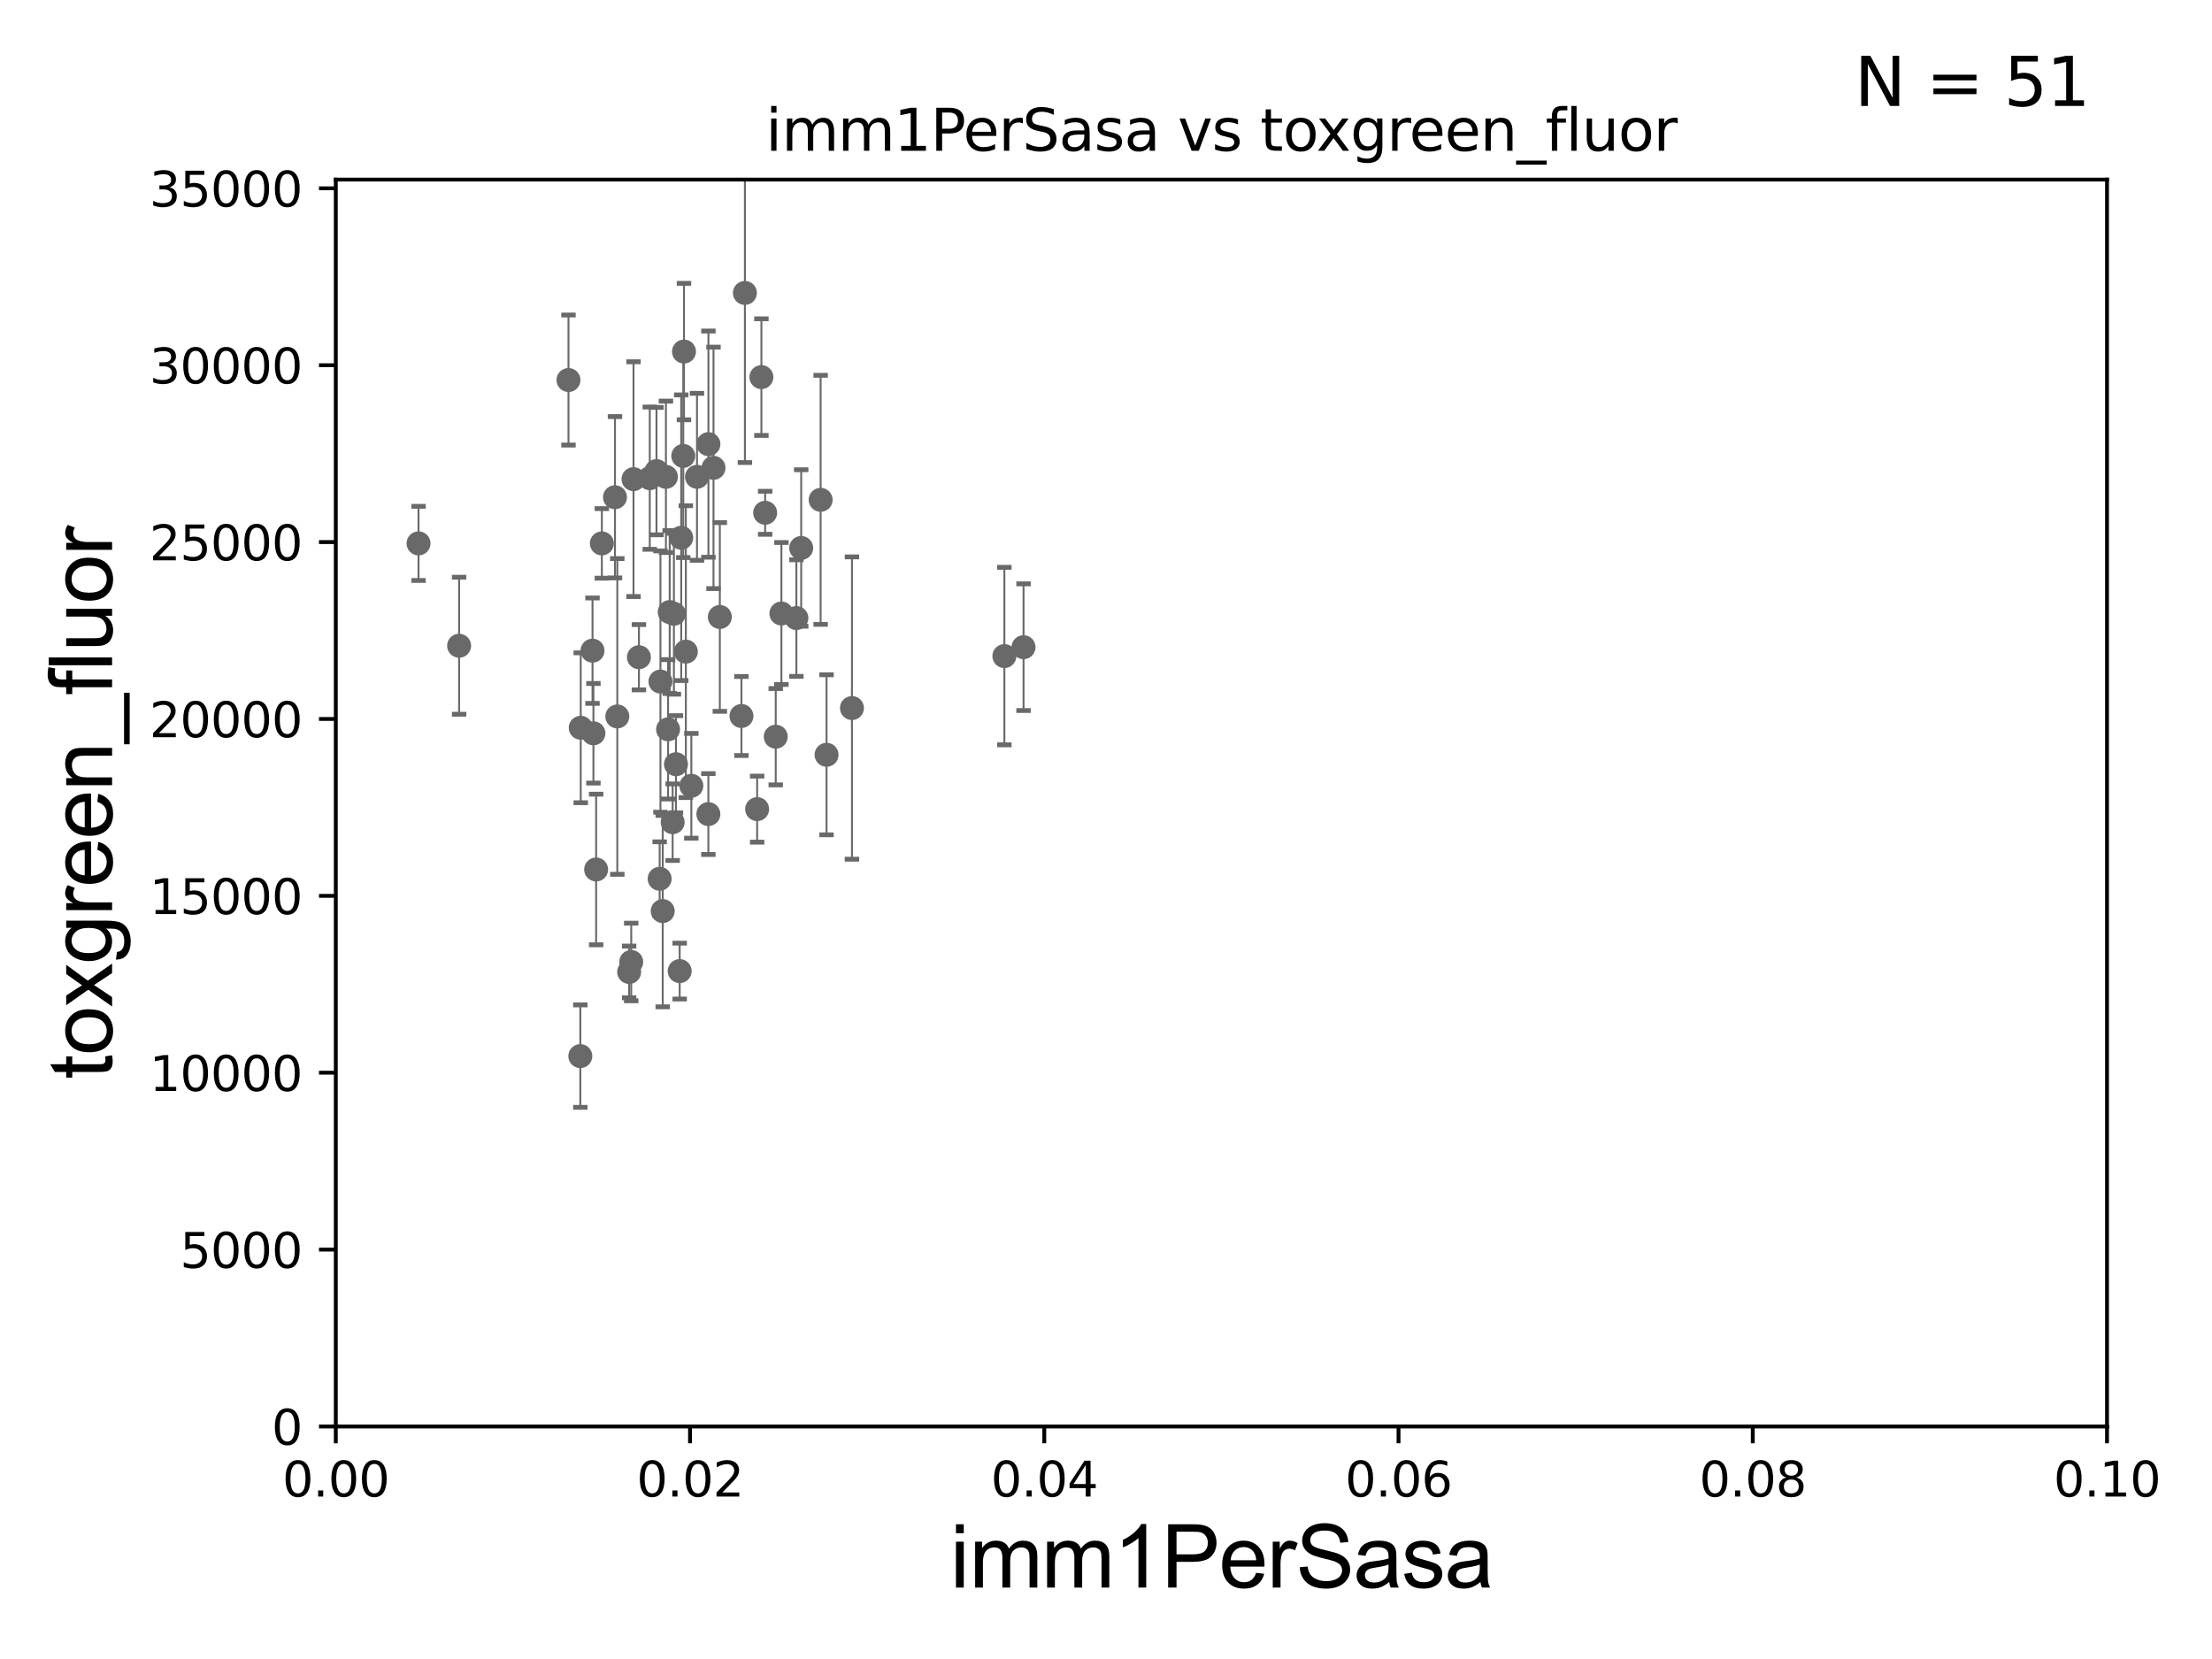 <?xml version="1.0" encoding="utf-8" standalone="no"?>
<!DOCTYPE svg PUBLIC "-//W3C//DTD SVG 1.1//EN"
  "http://www.w3.org/Graphics/SVG/1.1/DTD/svg11.dtd">
<svg xmlns:xlink="http://www.w3.org/1999/xlink" width="460.8pt" height="345.6pt" viewBox="0 0 460.8 345.6" xmlns="http://www.w3.org/2000/svg" version="1.1">
 <defs>
  <style type="text/css">*{stroke-linejoin: round; stroke-linecap: butt}</style>
 </defs>
 <g id="figure_1">
  <g id="patch_1">
   <path d="M 0 345.6 
L 460.8 345.6 
L 460.8 0 
L 0 0 
z
" style="fill: #ffffff"/>
  </g>
  <g id="axes_1">
   <g id="patch_2">
    <path d="M 69.95 297.16 
L 438.93 297.16 
L 438.93 37.411 
L 69.95 37.411 
z
" style="fill: #ffffff"/>
   </g>
   <g id="PathCollection_1">
    <defs>
     <path id="mb2a380cdaf" d="M 0 1.118 
C 0.297 1.118 0.581 1 0.791 0.791 
C 1 0.581 1.118 0.297 1.118 0 
C 1.118 -0.297 1 -0.581 0.791 -0.791 
C 0.581 -1 0.297 -1.118 0 -1.118 
C -0.297 -1.118 -0.581 -1 -0.791 -0.791 
C -1 -0.581 -1.118 -0.297 -1.118 0 
C -1.118 0.297 -1 0.581 -0.791 0.791 
C -0.581 1 -0.297 1.118 0 1.118 
z
" style="stroke: #696969"/>
    </defs>
    <g clip-path="url(#pb4818ecaa4)">
     <use xlink:href="#mb2a380cdaf" x="87.188" y="113.199" style="fill: #696969; stroke: #696969"/>
     <use xlink:href="#mb2a380cdaf" x="158.615" y="78.559" style="fill: #696969; stroke: #696969"/>
     <use xlink:href="#mb2a380cdaf" x="123.62" y="152.757" style="fill: #696969; stroke: #696969"/>
     <use xlink:href="#mb2a380cdaf" x="147.564" y="169.586" style="fill: #696969; stroke: #696969"/>
     <use xlink:href="#mb2a380cdaf" x="141.591" y="202.296" style="fill: #696969; stroke: #696969"/>
     <use xlink:href="#mb2a380cdaf" x="147.576" y="92.52" style="fill: #696969; stroke: #696969"/>
     <use xlink:href="#mb2a380cdaf" x="209.23" y="136.674" style="fill: #696969; stroke: #696969"/>
     <use xlink:href="#mb2a380cdaf" x="144.017" y="163.697" style="fill: #696969; stroke: #696969"/>
     <use xlink:href="#mb2a380cdaf" x="133.1" y="136.912" style="fill: #696969; stroke: #696969"/>
     <use xlink:href="#mb2a380cdaf" x="213.223" y="134.821" style="fill: #696969; stroke: #696969"/>
     <use xlink:href="#mb2a380cdaf" x="123.43" y="135.545" style="fill: #696969; stroke: #696969"/>
     <use xlink:href="#mb2a380cdaf" x="162.781" y="127.804" style="fill: #696969; stroke: #696969"/>
     <use xlink:href="#mb2a380cdaf" x="157.726" y="168.556" style="fill: #696969; stroke: #696969"/>
     <use xlink:href="#mb2a380cdaf" x="177.478" y="147.5" style="fill: #696969; stroke: #696969"/>
     <use xlink:href="#mb2a380cdaf" x="128.596" y="149.245" style="fill: #696969; stroke: #696969"/>
     <use xlink:href="#mb2a380cdaf" x="161.601" y="153.471" style="fill: #696969; stroke: #696969"/>
     <use xlink:href="#mb2a380cdaf" x="124.187" y="181.126" style="fill: #696969; stroke: #696969"/>
     <use xlink:href="#mb2a380cdaf" x="137.417" y="183.067" style="fill: #696969; stroke: #696969"/>
     <use xlink:href="#mb2a380cdaf" x="149.955" y="128.528" style="fill: #696969; stroke: #696969"/>
     <use xlink:href="#mb2a380cdaf" x="120.892" y="220.006" style="fill: #696969; stroke: #696969"/>
     <use xlink:href="#mb2a380cdaf" x="120.977" y="151.608" style="fill: #696969; stroke: #696969"/>
     <use xlink:href="#mb2a380cdaf" x="128.111" y="103.583" style="fill: #696969; stroke: #696969"/>
     <use xlink:href="#mb2a380cdaf" x="139.511" y="127.504" style="fill: #696969; stroke: #696969"/>
     <use xlink:href="#mb2a380cdaf" x="138.057" y="189.796" style="fill: #696969; stroke: #696969"/>
     <use xlink:href="#mb2a380cdaf" x="159.396" y="106.821" style="fill: #696969; stroke: #696969"/>
     <use xlink:href="#mb2a380cdaf" x="131.494" y="200.396" style="fill: #696969; stroke: #696969"/>
     <use xlink:href="#mb2a380cdaf" x="136.76" y="98.139" style="fill: #696969; stroke: #696969"/>
     <use xlink:href="#mb2a380cdaf" x="131.972" y="99.816" style="fill: #696969; stroke: #696969"/>
     <use xlink:href="#mb2a380cdaf" x="95.641" y="134.52" style="fill: #696969; stroke: #696969"/>
     <use xlink:href="#mb2a380cdaf" x="142.339" y="94.978" style="fill: #696969; stroke: #696969"/>
     <use xlink:href="#mb2a380cdaf" x="125.378" y="113.2" style="fill: #696969; stroke: #696969"/>
     <use xlink:href="#mb2a380cdaf" x="165.903" y="128.754" style="fill: #696969; stroke: #696969"/>
     <use xlink:href="#mb2a380cdaf" x="118.425" y="79.167" style="fill: #696969; stroke: #696969"/>
     <use xlink:href="#mb2a380cdaf" x="135.358" y="99.614" style="fill: #696969; stroke: #696969"/>
     <use xlink:href="#mb2a380cdaf" x="142.485" y="73.236" style="fill: #696969; stroke: #696969"/>
     <use xlink:href="#mb2a380cdaf" x="172.187" y="157.235" style="fill: #696969; stroke: #696969"/>
     <use xlink:href="#mb2a380cdaf" x="154.458" y="149.157" style="fill: #696969; stroke: #696969"/>
     <use xlink:href="#mb2a380cdaf" x="148.637" y="97.461" style="fill: #696969; stroke: #696969"/>
     <use xlink:href="#mb2a380cdaf" x="137.582" y="141.982" style="fill: #696969; stroke: #696969"/>
     <use xlink:href="#mb2a380cdaf" x="145.196" y="99.328" style="fill: #696969; stroke: #696969"/>
     <use xlink:href="#mb2a380cdaf" x="140.814" y="159.204" style="fill: #696969; stroke: #696969"/>
     <use xlink:href="#mb2a380cdaf" x="139.173" y="151.933" style="fill: #696969; stroke: #696969"/>
     <use xlink:href="#mb2a380cdaf" x="131.062" y="202.474" style="fill: #696969; stroke: #696969"/>
     <use xlink:href="#mb2a380cdaf" x="155.178" y="61.025" style="fill: #696969; stroke: #696969"/>
     <use xlink:href="#mb2a380cdaf" x="142.873" y="135.749" style="fill: #696969; stroke: #696969"/>
     <use xlink:href="#mb2a380cdaf" x="141.912" y="112.022" style="fill: #696969; stroke: #696969"/>
     <use xlink:href="#mb2a380cdaf" x="140.125" y="171.276" style="fill: #696969; stroke: #696969"/>
     <use xlink:href="#mb2a380cdaf" x="166.903" y="114.153" style="fill: #696969; stroke: #696969"/>
     <use xlink:href="#mb2a380cdaf" x="140.387" y="127.858" style="fill: #696969; stroke: #696969"/>
     <use xlink:href="#mb2a380cdaf" x="170.956" y="104.123" style="fill: #696969; stroke: #696969"/>
     <use xlink:href="#mb2a380cdaf" x="138.727" y="99.335" style="fill: #696969; stroke: #696969"/>
    </g>
   </g>
   <g id="matplotlib.axis_1">
    <g id="xtick_1">
     <g id="line2d_1">
      <defs>
       <path id="m070ce9aea4" d="M 0 0 
L 0 3.5 
" style="stroke: #000000; stroke-width: 0.8"/>
      </defs>
      <g>
       <use xlink:href="#m070ce9aea4" x="69.95" y="297.16" style="stroke: #000000; stroke-width: 0.8"/>
      </g>
     </g>
     <g id="text_1">
      <!-- 0.00 -->
      <g transform="translate(58.817 311.758)scale(0.1 -0.1)">
       <defs>
        <path id="DejaVuSans-30" d="M 2034 4250 
Q 1547 4250 1301 3770 
Q 1056 3291 1056 2328 
Q 1056 1369 1301 889 
Q 1547 409 2034 409 
Q 2525 409 2770 889 
Q 3016 1369 3016 2328 
Q 3016 3291 2770 3770 
Q 2525 4250 2034 4250 
z
M 2034 4750 
Q 2819 4750 3233 4129 
Q 3647 3509 3647 2328 
Q 3647 1150 3233 529 
Q 2819 -91 2034 -91 
Q 1250 -91 836 529 
Q 422 1150 422 2328 
Q 422 3509 836 4129 
Q 1250 4750 2034 4750 
z
" transform="scale(0.016)"/>
        <path id="DejaVuSans-2e" d="M 684 794 
L 1344 794 
L 1344 0 
L 684 0 
L 684 794 
z
" transform="scale(0.016)"/>
       </defs>
       <use xlink:href="#DejaVuSans-30"/>
       <use xlink:href="#DejaVuSans-2e" x="63.623"/>
       <use xlink:href="#DejaVuSans-30" x="95.41"/>
       <use xlink:href="#DejaVuSans-30" x="159.033"/>
      </g>
     </g>
    </g>
    <g id="xtick_2">
     <g id="line2d_2">
      <g>
       <use xlink:href="#m070ce9aea4" x="143.746" y="297.16" style="stroke: #000000; stroke-width: 0.8"/>
      </g>
     </g>
     <g id="text_2">
      <!-- 0.02 -->
      <g transform="translate(132.613 311.758)scale(0.1 -0.1)">
       <defs>
        <path id="DejaVuSans-32" d="M 1228 531 
L 3431 531 
L 3431 0 
L 469 0 
L 469 531 
Q 828 903 1448 1529 
Q 2069 2156 2228 2338 
Q 2531 2678 2651 2914 
Q 2772 3150 2772 3378 
Q 2772 3750 2511 3984 
Q 2250 4219 1831 4219 
Q 1534 4219 1204 4116 
Q 875 4013 500 3803 
L 500 4441 
Q 881 4594 1212 4672 
Q 1544 4750 1819 4750 
Q 2544 4750 2975 4387 
Q 3406 4025 3406 3419 
Q 3406 3131 3298 2873 
Q 3191 2616 2906 2266 
Q 2828 2175 2409 1742 
Q 1991 1309 1228 531 
z
" transform="scale(0.016)"/>
       </defs>
       <use xlink:href="#DejaVuSans-30"/>
       <use xlink:href="#DejaVuSans-2e" x="63.623"/>
       <use xlink:href="#DejaVuSans-30" x="95.41"/>
       <use xlink:href="#DejaVuSans-32" x="159.033"/>
      </g>
     </g>
    </g>
    <g id="xtick_3">
     <g id="line2d_3">
      <g>
       <use xlink:href="#m070ce9aea4" x="217.542" y="297.16" style="stroke: #000000; stroke-width: 0.8"/>
      </g>
     </g>
     <g id="text_3">
      <!-- 0.04 -->
      <g transform="translate(206.409 311.758)scale(0.1 -0.1)">
       <defs>
        <path id="DejaVuSans-34" d="M 2419 4116 
L 825 1625 
L 2419 1625 
L 2419 4116 
z
M 2253 4666 
L 3047 4666 
L 3047 1625 
L 3713 1625 
L 3713 1100 
L 3047 1100 
L 3047 0 
L 2419 0 
L 2419 1100 
L 313 1100 
L 313 1709 
L 2253 4666 
z
" transform="scale(0.016)"/>
       </defs>
       <use xlink:href="#DejaVuSans-30"/>
       <use xlink:href="#DejaVuSans-2e" x="63.623"/>
       <use xlink:href="#DejaVuSans-30" x="95.41"/>
       <use xlink:href="#DejaVuSans-34" x="159.033"/>
      </g>
     </g>
    </g>
    <g id="xtick_4">
     <g id="line2d_4">
      <g>
       <use xlink:href="#m070ce9aea4" x="291.338" y="297.16" style="stroke: #000000; stroke-width: 0.8"/>
      </g>
     </g>
     <g id="text_4">
      <!-- 0.06 -->
      <g transform="translate(280.205 311.758)scale(0.1 -0.1)">
       <defs>
        <path id="DejaVuSans-36" d="M 2113 2584 
Q 1688 2584 1439 2293 
Q 1191 2003 1191 1497 
Q 1191 994 1439 701 
Q 1688 409 2113 409 
Q 2538 409 2786 701 
Q 3034 994 3034 1497 
Q 3034 2003 2786 2293 
Q 2538 2584 2113 2584 
z
M 3366 4563 
L 3366 3988 
Q 3128 4100 2886 4159 
Q 2644 4219 2406 4219 
Q 1781 4219 1451 3797 
Q 1122 3375 1075 2522 
Q 1259 2794 1537 2939 
Q 1816 3084 2150 3084 
Q 2853 3084 3261 2657 
Q 3669 2231 3669 1497 
Q 3669 778 3244 343 
Q 2819 -91 2113 -91 
Q 1303 -91 875 529 
Q 447 1150 447 2328 
Q 447 3434 972 4092 
Q 1497 4750 2381 4750 
Q 2619 4750 2861 4703 
Q 3103 4656 3366 4563 
z
" transform="scale(0.016)"/>
       </defs>
       <use xlink:href="#DejaVuSans-30"/>
       <use xlink:href="#DejaVuSans-2e" x="63.623"/>
       <use xlink:href="#DejaVuSans-30" x="95.41"/>
       <use xlink:href="#DejaVuSans-36" x="159.033"/>
      </g>
     </g>
    </g>
    <g id="xtick_5">
     <g id="line2d_5">
      <g>
       <use xlink:href="#m070ce9aea4" x="365.134" y="297.16" style="stroke: #000000; stroke-width: 0.8"/>
      </g>
     </g>
     <g id="text_5">
      <!-- 0.08 -->
      <g transform="translate(354.001 311.758)scale(0.1 -0.1)">
       <defs>
        <path id="DejaVuSans-38" d="M 2034 2216 
Q 1584 2216 1326 1975 
Q 1069 1734 1069 1313 
Q 1069 891 1326 650 
Q 1584 409 2034 409 
Q 2484 409 2743 651 
Q 3003 894 3003 1313 
Q 3003 1734 2745 1975 
Q 2488 2216 2034 2216 
z
M 1403 2484 
Q 997 2584 770 2862 
Q 544 3141 544 3541 
Q 544 4100 942 4425 
Q 1341 4750 2034 4750 
Q 2731 4750 3128 4425 
Q 3525 4100 3525 3541 
Q 3525 3141 3298 2862 
Q 3072 2584 2669 2484 
Q 3125 2378 3379 2068 
Q 3634 1759 3634 1313 
Q 3634 634 3220 271 
Q 2806 -91 2034 -91 
Q 1263 -91 848 271 
Q 434 634 434 1313 
Q 434 1759 690 2068 
Q 947 2378 1403 2484 
z
M 1172 3481 
Q 1172 3119 1398 2916 
Q 1625 2713 2034 2713 
Q 2441 2713 2670 2916 
Q 2900 3119 2900 3481 
Q 2900 3844 2670 4047 
Q 2441 4250 2034 4250 
Q 1625 4250 1398 4047 
Q 1172 3844 1172 3481 
z
" transform="scale(0.016)"/>
       </defs>
       <use xlink:href="#DejaVuSans-30"/>
       <use xlink:href="#DejaVuSans-2e" x="63.623"/>
       <use xlink:href="#DejaVuSans-30" x="95.41"/>
       <use xlink:href="#DejaVuSans-38" x="159.033"/>
      </g>
     </g>
    </g>
    <g id="xtick_6">
     <g id="line2d_6">
      <g>
       <use xlink:href="#m070ce9aea4" x="438.93" y="297.16" style="stroke: #000000; stroke-width: 0.8"/>
      </g>
     </g>
     <g id="text_6">
      <!-- 0.10 -->
      <g transform="translate(427.797 311.758)scale(0.1 -0.1)">
       <defs>
        <path id="DejaVuSans-31" d="M 794 531 
L 1825 531 
L 1825 4091 
L 703 3866 
L 703 4441 
L 1819 4666 
L 2450 4666 
L 2450 531 
L 3481 531 
L 3481 0 
L 794 0 
L 794 531 
z
" transform="scale(0.016)"/>
       </defs>
       <use xlink:href="#DejaVuSans-30"/>
       <use xlink:href="#DejaVuSans-2e" x="63.623"/>
       <use xlink:href="#DejaVuSans-31" x="95.41"/>
       <use xlink:href="#DejaVuSans-30" x="159.033"/>
      </g>
     </g>
    </g>
    <g id="text_7">
     <!-- imm1PerSasa -->
     <g transform="translate(197.924 330.722)scale(0.18 -0.18)">
      <defs>
       <path id="ArialMT-69" d="M 425 3934 
L 425 4581 
L 988 4581 
L 988 3934 
L 425 3934 
z
M 425 0 
L 425 3319 
L 988 3319 
L 988 0 
L 425 0 
z
" transform="scale(0.016)"/>
       <path id="ArialMT-6d" d="M 422 0 
L 422 3319 
L 925 3319 
L 925 2853 
Q 1081 3097 1340 3245 
Q 1600 3394 1931 3394 
Q 2300 3394 2536 3241 
Q 2772 3088 2869 2813 
Q 3263 3394 3894 3394 
Q 4388 3394 4653 3120 
Q 4919 2847 4919 2278 
L 4919 0 
L 4359 0 
L 4359 2091 
Q 4359 2428 4304 2576 
Q 4250 2725 4106 2815 
Q 3963 2906 3769 2906 
Q 3419 2906 3187 2673 
Q 2956 2441 2956 1928 
L 2956 0 
L 2394 0 
L 2394 2156 
Q 2394 2531 2256 2718 
Q 2119 2906 1806 2906 
Q 1569 2906 1367 2781 
Q 1166 2656 1075 2415 
Q 984 2175 984 1722 
L 984 0 
L 422 0 
z
" transform="scale(0.016)"/>
       <path id="ArialMT-31" d="M 2384 0 
L 1822 0 
L 1822 3584 
Q 1619 3391 1289 3197 
Q 959 3003 697 2906 
L 697 3450 
Q 1169 3672 1522 3987 
Q 1875 4303 2022 4600 
L 2384 4600 
L 2384 0 
z
" transform="scale(0.016)"/>
       <path id="ArialMT-50" d="M 494 0 
L 494 4581 
L 2222 4581 
Q 2678 4581 2919 4538 
Q 3256 4481 3484 4323 
Q 3713 4166 3852 3881 
Q 3991 3597 3991 3256 
Q 3991 2672 3619 2267 
Q 3247 1863 2275 1863 
L 1100 1863 
L 1100 0 
L 494 0 
z
M 1100 2403 
L 2284 2403 
Q 2872 2403 3119 2622 
Q 3366 2841 3366 3238 
Q 3366 3525 3220 3729 
Q 3075 3934 2838 4000 
Q 2684 4041 2272 4041 
L 1100 4041 
L 1100 2403 
z
" transform="scale(0.016)"/>
       <path id="ArialMT-65" d="M 2694 1069 
L 3275 997 
Q 3138 488 2766 206 
Q 2394 -75 1816 -75 
Q 1088 -75 661 373 
Q 234 822 234 1631 
Q 234 2469 665 2931 
Q 1097 3394 1784 3394 
Q 2450 3394 2872 2941 
Q 3294 2488 3294 1666 
Q 3294 1616 3291 1516 
L 816 1516 
Q 847 969 1125 678 
Q 1403 388 1819 388 
Q 2128 388 2347 550 
Q 2566 713 2694 1069 
z
M 847 1978 
L 2700 1978 
Q 2663 2397 2488 2606 
Q 2219 2931 1791 2931 
Q 1403 2931 1139 2672 
Q 875 2413 847 1978 
z
" transform="scale(0.016)"/>
       <path id="ArialMT-72" d="M 416 0 
L 416 3319 
L 922 3319 
L 922 2816 
Q 1116 3169 1280 3281 
Q 1444 3394 1641 3394 
Q 1925 3394 2219 3213 
L 2025 2691 
Q 1819 2813 1613 2813 
Q 1428 2813 1281 2702 
Q 1134 2591 1072 2394 
Q 978 2094 978 1738 
L 978 0 
L 416 0 
z
" transform="scale(0.016)"/>
       <path id="ArialMT-53" d="M 288 1472 
L 859 1522 
Q 900 1178 1048 958 
Q 1197 738 1509 602 
Q 1822 466 2213 466 
Q 2559 466 2825 569 
Q 3091 672 3220 851 
Q 3350 1031 3350 1244 
Q 3350 1459 3225 1620 
Q 3100 1781 2813 1891 
Q 2628 1963 1997 2114 
Q 1366 2266 1113 2400 
Q 784 2572 623 2826 
Q 463 3081 463 3397 
Q 463 3744 659 4045 
Q 856 4347 1234 4503 
Q 1613 4659 2075 4659 
Q 2584 4659 2973 4495 
Q 3363 4331 3572 4012 
Q 3781 3694 3797 3291 
L 3216 3247 
Q 3169 3681 2898 3903 
Q 2628 4125 2100 4125 
Q 1550 4125 1298 3923 
Q 1047 3722 1047 3438 
Q 1047 3191 1225 3031 
Q 1400 2872 2139 2705 
Q 2878 2538 3153 2413 
Q 3553 2228 3743 1945 
Q 3934 1663 3934 1294 
Q 3934 928 3725 604 
Q 3516 281 3123 101 
Q 2731 -78 2241 -78 
Q 1619 -78 1198 103 
Q 778 284 539 648 
Q 300 1013 288 1472 
z
" transform="scale(0.016)"/>
       <path id="ArialMT-61" d="M 2588 409 
Q 2275 144 1986 34 
Q 1697 -75 1366 -75 
Q 819 -75 525 192 
Q 231 459 231 875 
Q 231 1119 342 1320 
Q 453 1522 633 1644 
Q 813 1766 1038 1828 
Q 1203 1872 1538 1913 
Q 2219 1994 2541 2106 
Q 2544 2222 2544 2253 
Q 2544 2597 2384 2738 
Q 2169 2928 1744 2928 
Q 1347 2928 1158 2789 
Q 969 2650 878 2297 
L 328 2372 
Q 403 2725 575 2942 
Q 747 3159 1072 3276 
Q 1397 3394 1825 3394 
Q 2250 3394 2515 3294 
Q 2781 3194 2906 3042 
Q 3031 2891 3081 2659 
Q 3109 2516 3109 2141 
L 3109 1391 
Q 3109 606 3145 398 
Q 3181 191 3288 0 
L 2700 0 
Q 2613 175 2588 409 
z
M 2541 1666 
Q 2234 1541 1622 1453 
Q 1275 1403 1131 1340 
Q 988 1278 909 1158 
Q 831 1038 831 891 
Q 831 666 1001 516 
Q 1172 366 1500 366 
Q 1825 366 2078 508 
Q 2331 650 2450 897 
Q 2541 1088 2541 1459 
L 2541 1666 
z
" transform="scale(0.016)"/>
       <path id="ArialMT-73" d="M 197 991 
L 753 1078 
Q 800 744 1014 566 
Q 1228 388 1613 388 
Q 2000 388 2187 545 
Q 2375 703 2375 916 
Q 2375 1106 2209 1216 
Q 2094 1291 1634 1406 
Q 1016 1563 777 1677 
Q 538 1791 414 1992 
Q 291 2194 291 2438 
Q 291 2659 392 2848 
Q 494 3038 669 3163 
Q 800 3259 1026 3326 
Q 1253 3394 1513 3394 
Q 1903 3394 2198 3281 
Q 2494 3169 2634 2976 
Q 2775 2784 2828 2463 
L 2278 2388 
Q 2241 2644 2061 2787 
Q 1881 2931 1553 2931 
Q 1166 2931 1000 2803 
Q 834 2675 834 2503 
Q 834 2394 903 2306 
Q 972 2216 1119 2156 
Q 1203 2125 1616 2013 
Q 2213 1853 2448 1751 
Q 2684 1650 2818 1456 
Q 2953 1263 2953 975 
Q 2953 694 2789 445 
Q 2625 197 2315 61 
Q 2006 -75 1616 -75 
Q 969 -75 630 194 
Q 291 463 197 991 
z
" transform="scale(0.016)"/>
      </defs>
      <use xlink:href="#ArialMT-69"/>
      <use xlink:href="#ArialMT-6d" x="22.217"/>
      <use xlink:href="#ArialMT-6d" x="105.518"/>
      <use xlink:href="#ArialMT-31" x="188.818"/>
      <use xlink:href="#ArialMT-50" x="244.434"/>
      <use xlink:href="#ArialMT-65" x="311.133"/>
      <use xlink:href="#ArialMT-72" x="366.748"/>
      <use xlink:href="#ArialMT-53" x="400.049"/>
      <use xlink:href="#ArialMT-61" x="466.748"/>
      <use xlink:href="#ArialMT-73" x="522.363"/>
      <use xlink:href="#ArialMT-61" x="572.363"/>
     </g>
    </g>
   </g>
   <g id="matplotlib.axis_2">
    <g id="ytick_1">
     <g id="line2d_7">
      <defs>
       <path id="m037656b72f" d="M 0 0 
L -3.5 0 
" style="stroke: #000000; stroke-width: 0.8"/>
      </defs>
      <g>
       <use xlink:href="#m037656b72f" x="69.95" y="297.16" style="stroke: #000000; stroke-width: 0.8"/>
      </g>
     </g>
     <g id="text_8">
      <!-- 0 -->
      <g transform="translate(56.587 300.959)scale(0.1 -0.1)">
       <use xlink:href="#DejaVuSans-30"/>
      </g>
     </g>
    </g>
    <g id="ytick_2">
     <g id="line2d_8">
      <g>
       <use xlink:href="#m037656b72f" x="69.95" y="260.313" style="stroke: #000000; stroke-width: 0.8"/>
      </g>
     </g>
     <g id="text_9">
      <!-- 5000 -->
      <g transform="translate(37.5 264.112)scale(0.1 -0.1)">
       <defs>
        <path id="DejaVuSans-35" d="M 691 4666 
L 3169 4666 
L 3169 4134 
L 1269 4134 
L 1269 2991 
Q 1406 3038 1543 3061 
Q 1681 3084 1819 3084 
Q 2600 3084 3056 2656 
Q 3513 2228 3513 1497 
Q 3513 744 3044 326 
Q 2575 -91 1722 -91 
Q 1428 -91 1123 -41 
Q 819 9 494 109 
L 494 744 
Q 775 591 1075 516 
Q 1375 441 1709 441 
Q 2250 441 2565 725 
Q 2881 1009 2881 1497 
Q 2881 1984 2565 2268 
Q 2250 2553 1709 2553 
Q 1456 2553 1204 2497 
Q 953 2441 691 2322 
L 691 4666 
z
" transform="scale(0.016)"/>
       </defs>
       <use xlink:href="#DejaVuSans-35"/>
       <use xlink:href="#DejaVuSans-30" x="63.623"/>
       <use xlink:href="#DejaVuSans-30" x="127.246"/>
       <use xlink:href="#DejaVuSans-30" x="190.869"/>
      </g>
     </g>
    </g>
    <g id="ytick_3">
     <g id="line2d_9">
      <g>
       <use xlink:href="#m037656b72f" x="69.95" y="223.467" style="stroke: #000000; stroke-width: 0.8"/>
      </g>
     </g>
     <g id="text_10">
      <!-- 10000 -->
      <g transform="translate(31.137 227.266)scale(0.1 -0.1)">
       <use xlink:href="#DejaVuSans-31"/>
       <use xlink:href="#DejaVuSans-30" x="63.623"/>
       <use xlink:href="#DejaVuSans-30" x="127.246"/>
       <use xlink:href="#DejaVuSans-30" x="190.869"/>
       <use xlink:href="#DejaVuSans-30" x="254.492"/>
      </g>
     </g>
    </g>
    <g id="ytick_4">
     <g id="line2d_10">
      <g>
       <use xlink:href="#m037656b72f" x="69.95" y="186.62" style="stroke: #000000; stroke-width: 0.8"/>
      </g>
     </g>
     <g id="text_11">
      <!-- 15000 -->
      <g transform="translate(31.137 190.419)scale(0.1 -0.1)">
       <use xlink:href="#DejaVuSans-31"/>
       <use xlink:href="#DejaVuSans-35" x="63.623"/>
       <use xlink:href="#DejaVuSans-30" x="127.246"/>
       <use xlink:href="#DejaVuSans-30" x="190.869"/>
       <use xlink:href="#DejaVuSans-30" x="254.492"/>
      </g>
     </g>
    </g>
    <g id="ytick_5">
     <g id="line2d_11">
      <g>
       <use xlink:href="#m037656b72f" x="69.95" y="149.773" style="stroke: #000000; stroke-width: 0.8"/>
      </g>
     </g>
     <g id="text_12">
      <!-- 20000 -->
      <g transform="translate(31.137 153.572)scale(0.1 -0.1)">
       <use xlink:href="#DejaVuSans-32"/>
       <use xlink:href="#DejaVuSans-30" x="63.623"/>
       <use xlink:href="#DejaVuSans-30" x="127.246"/>
       <use xlink:href="#DejaVuSans-30" x="190.869"/>
       <use xlink:href="#DejaVuSans-30" x="254.492"/>
      </g>
     </g>
    </g>
    <g id="ytick_6">
     <g id="line2d_12">
      <g>
       <use xlink:href="#m037656b72f" x="69.95" y="112.926" style="stroke: #000000; stroke-width: 0.8"/>
      </g>
     </g>
     <g id="text_13">
      <!-- 25000 -->
      <g transform="translate(31.137 116.726)scale(0.1 -0.1)">
       <use xlink:href="#DejaVuSans-32"/>
       <use xlink:href="#DejaVuSans-35" x="63.623"/>
       <use xlink:href="#DejaVuSans-30" x="127.246"/>
       <use xlink:href="#DejaVuSans-30" x="190.869"/>
       <use xlink:href="#DejaVuSans-30" x="254.492"/>
      </g>
     </g>
    </g>
    <g id="ytick_7">
     <g id="line2d_13">
      <g>
       <use xlink:href="#m037656b72f" x="69.95" y="76.08" style="stroke: #000000; stroke-width: 0.8"/>
      </g>
     </g>
     <g id="text_14">
      <!-- 30000 -->
      <g transform="translate(31.137 79.879)scale(0.1 -0.1)">
       <defs>
        <path id="DejaVuSans-33" d="M 2597 2516 
Q 3050 2419 3304 2112 
Q 3559 1806 3559 1356 
Q 3559 666 3084 287 
Q 2609 -91 1734 -91 
Q 1441 -91 1130 -33 
Q 819 25 488 141 
L 488 750 
Q 750 597 1062 519 
Q 1375 441 1716 441 
Q 2309 441 2620 675 
Q 2931 909 2931 1356 
Q 2931 1769 2642 2001 
Q 2353 2234 1838 2234 
L 1294 2234 
L 1294 2753 
L 1863 2753 
Q 2328 2753 2575 2939 
Q 2822 3125 2822 3475 
Q 2822 3834 2567 4026 
Q 2313 4219 1838 4219 
Q 1578 4219 1281 4162 
Q 984 4106 628 3988 
L 628 4550 
Q 988 4650 1302 4700 
Q 1616 4750 1894 4750 
Q 2613 4750 3031 4423 
Q 3450 4097 3450 3541 
Q 3450 3153 3228 2886 
Q 3006 2619 2597 2516 
z
" transform="scale(0.016)"/>
       </defs>
       <use xlink:href="#DejaVuSans-33"/>
       <use xlink:href="#DejaVuSans-30" x="63.623"/>
       <use xlink:href="#DejaVuSans-30" x="127.246"/>
       <use xlink:href="#DejaVuSans-30" x="190.869"/>
       <use xlink:href="#DejaVuSans-30" x="254.492"/>
      </g>
     </g>
    </g>
    <g id="ytick_8">
     <g id="line2d_14">
      <g>
       <use xlink:href="#m037656b72f" x="69.95" y="39.233" style="stroke: #000000; stroke-width: 0.8"/>
      </g>
     </g>
     <g id="text_15">
      <!-- 35000 -->
      <g transform="translate(31.137 43.032)scale(0.1 -0.1)">
       <use xlink:href="#DejaVuSans-33"/>
       <use xlink:href="#DejaVuSans-35" x="63.623"/>
       <use xlink:href="#DejaVuSans-30" x="127.246"/>
       <use xlink:href="#DejaVuSans-30" x="190.869"/>
       <use xlink:href="#DejaVuSans-30" x="254.492"/>
      </g>
     </g>
    </g>
    <g id="text_16">
     <!-- toxgreen_fluor -->
     <g transform="translate(23.349 224.818)rotate(-90)scale(0.18 -0.18)">
      <defs>
       <path id="ArialMT-74" d="M 1650 503 
L 1731 6 
Q 1494 -44 1306 -44 
Q 1000 -44 831 53 
Q 663 150 594 308 
Q 525 466 525 972 
L 525 2881 
L 113 2881 
L 113 3319 
L 525 3319 
L 525 4141 
L 1084 4478 
L 1084 3319 
L 1650 3319 
L 1650 2881 
L 1084 2881 
L 1084 941 
Q 1084 700 1114 631 
Q 1144 563 1211 522 
Q 1278 481 1403 481 
Q 1497 481 1650 503 
z
" transform="scale(0.016)"/>
       <path id="ArialMT-6f" d="M 213 1659 
Q 213 2581 725 3025 
Q 1153 3394 1769 3394 
Q 2453 3394 2887 2945 
Q 3322 2497 3322 1706 
Q 3322 1066 3130 698 
Q 2938 331 2570 128 
Q 2203 -75 1769 -75 
Q 1072 -75 642 372 
Q 213 819 213 1659 
z
M 791 1659 
Q 791 1022 1069 705 
Q 1347 388 1769 388 
Q 2188 388 2466 706 
Q 2744 1025 2744 1678 
Q 2744 2294 2464 2611 
Q 2184 2928 1769 2928 
Q 1347 2928 1069 2612 
Q 791 2297 791 1659 
z
" transform="scale(0.016)"/>
       <path id="ArialMT-78" d="M 47 0 
L 1259 1725 
L 138 3319 
L 841 3319 
L 1350 2541 
Q 1494 2319 1581 2169 
Q 1719 2375 1834 2534 
L 2394 3319 
L 3066 3319 
L 1919 1756 
L 3153 0 
L 2463 0 
L 1781 1031 
L 1600 1309 
L 728 0 
L 47 0 
z
" transform="scale(0.016)"/>
       <path id="ArialMT-67" d="M 319 -275 
L 866 -356 
Q 900 -609 1056 -725 
Q 1266 -881 1628 -881 
Q 2019 -881 2231 -725 
Q 2444 -569 2519 -288 
Q 2563 -116 2559 434 
Q 2191 0 1641 0 
Q 956 0 581 494 
Q 206 988 206 1678 
Q 206 2153 378 2554 
Q 550 2956 876 3175 
Q 1203 3394 1644 3394 
Q 2231 3394 2613 2919 
L 2613 3319 
L 3131 3319 
L 3131 450 
Q 3131 -325 2973 -648 
Q 2816 -972 2473 -1159 
Q 2131 -1347 1631 -1347 
Q 1038 -1347 672 -1080 
Q 306 -813 319 -275 
z
M 784 1719 
Q 784 1066 1043 766 
Q 1303 466 1694 466 
Q 2081 466 2343 764 
Q 2606 1063 2606 1700 
Q 2606 2309 2336 2618 
Q 2066 2928 1684 2928 
Q 1309 2928 1046 2623 
Q 784 2319 784 1719 
z
" transform="scale(0.016)"/>
       <path id="ArialMT-6e" d="M 422 0 
L 422 3319 
L 928 3319 
L 928 2847 
Q 1294 3394 1984 3394 
Q 2284 3394 2536 3286 
Q 2788 3178 2913 3003 
Q 3038 2828 3088 2588 
Q 3119 2431 3119 2041 
L 3119 0 
L 2556 0 
L 2556 2019 
Q 2556 2363 2490 2533 
Q 2425 2703 2258 2804 
Q 2091 2906 1866 2906 
Q 1506 2906 1245 2678 
Q 984 2450 984 1813 
L 984 0 
L 422 0 
z
" transform="scale(0.016)"/>
       <path id="ArialMT-5f" d="M -97 -1272 
L -97 -866 
L 3631 -866 
L 3631 -1272 
L -97 -1272 
z
" transform="scale(0.016)"/>
       <path id="ArialMT-66" d="M 556 0 
L 556 2881 
L 59 2881 
L 59 3319 
L 556 3319 
L 556 3672 
Q 556 4006 616 4169 
Q 697 4388 901 4523 
Q 1106 4659 1475 4659 
Q 1713 4659 2000 4603 
L 1916 4113 
Q 1741 4144 1584 4144 
Q 1328 4144 1222 4034 
Q 1116 3925 1116 3625 
L 1116 3319 
L 1763 3319 
L 1763 2881 
L 1116 2881 
L 1116 0 
L 556 0 
z
" transform="scale(0.016)"/>
       <path id="ArialMT-6c" d="M 409 0 
L 409 4581 
L 972 4581 
L 972 0 
L 409 0 
z
" transform="scale(0.016)"/>
       <path id="ArialMT-75" d="M 2597 0 
L 2597 488 
Q 2209 -75 1544 -75 
Q 1250 -75 995 37 
Q 741 150 617 320 
Q 494 491 444 738 
Q 409 903 409 1263 
L 409 3319 
L 972 3319 
L 972 1478 
Q 972 1038 1006 884 
Q 1059 663 1231 536 
Q 1403 409 1656 409 
Q 1909 409 2131 539 
Q 2353 669 2445 892 
Q 2538 1116 2538 1541 
L 2538 3319 
L 3100 3319 
L 3100 0 
L 2597 0 
z
" transform="scale(0.016)"/>
      </defs>
      <use xlink:href="#ArialMT-74"/>
      <use xlink:href="#ArialMT-6f" x="27.783"/>
      <use xlink:href="#ArialMT-78" x="83.398"/>
      <use xlink:href="#ArialMT-67" x="133.398"/>
      <use xlink:href="#ArialMT-72" x="189.014"/>
      <use xlink:href="#ArialMT-65" x="222.314"/>
      <use xlink:href="#ArialMT-65" x="277.93"/>
      <use xlink:href="#ArialMT-6e" x="333.545"/>
      <use xlink:href="#ArialMT-5f" x="389.16"/>
      <use xlink:href="#ArialMT-66" x="444.775"/>
      <use xlink:href="#ArialMT-6c" x="472.559"/>
      <use xlink:href="#ArialMT-75" x="494.775"/>
      <use xlink:href="#ArialMT-6f" x="550.391"/>
      <use xlink:href="#ArialMT-72" x="606.006"/>
     </g>
    </g>
   </g>
   <g id="LineCollection_1">
    <path d="M 87.188 120.924 
L 87.188 105.473 
" clip-path="url(#pb4818ecaa4)" style="fill: none; stroke: #696969; stroke-width: 0.4"/>
    <path d="M 158.615 90.71 
L 158.615 66.407 
" clip-path="url(#pb4818ecaa4)" style="fill: none; stroke: #696969; stroke-width: 0.4"/>
    <path d="M 123.62 163.132 
L 123.62 142.383 
" clip-path="url(#pb4818ecaa4)" style="fill: none; stroke: #696969; stroke-width: 0.4"/>
    <path d="M 147.564 178.005 
L 147.564 161.167 
" clip-path="url(#pb4818ecaa4)" style="fill: none; stroke: #696969; stroke-width: 0.4"/>
    <path d="M 141.591 208.116 
L 141.591 196.477 
" clip-path="url(#pb4818ecaa4)" style="fill: none; stroke: #696969; stroke-width: 0.4"/>
    <path d="M 147.576 116.081 
L 147.576 68.96 
" clip-path="url(#pb4818ecaa4)" style="fill: none; stroke: #696969; stroke-width: 0.4"/>
    <path d="M 209.23 155.162 
L 209.23 118.186 
" clip-path="url(#pb4818ecaa4)" style="fill: none; stroke: #696969; stroke-width: 0.4"/>
    <path d="M 144.017 174.604 
L 144.017 152.79 
" clip-path="url(#pb4818ecaa4)" style="fill: none; stroke: #696969; stroke-width: 0.4"/>
    <path d="M 133.1 143.717 
L 133.1 130.108 
" clip-path="url(#pb4818ecaa4)" style="fill: none; stroke: #696969; stroke-width: 0.4"/>
    <path d="M 213.223 148.013 
L 213.223 121.628 
" clip-path="url(#pb4818ecaa4)" style="fill: none; stroke: #696969; stroke-width: 0.4"/>
    <path d="M 123.43 146.524 
L 123.43 124.566 
" clip-path="url(#pb4818ecaa4)" style="fill: none; stroke: #696969; stroke-width: 0.4"/>
    <path d="M 162.781 142.585 
L 162.781 113.023 
" clip-path="url(#pb4818ecaa4)" style="fill: none; stroke: #696969; stroke-width: 0.4"/>
    <path d="M 157.726 175.436 
L 157.726 161.675 
" clip-path="url(#pb4818ecaa4)" style="fill: none; stroke: #696969; stroke-width: 0.4"/>
    <path d="M 177.478 178.987 
L 177.478 116.012 
" clip-path="url(#pb4818ecaa4)" style="fill: none; stroke: #696969; stroke-width: 0.4"/>
    <path d="M 128.596 182.133 
L 128.596 116.358 
" clip-path="url(#pb4818ecaa4)" style="fill: none; stroke: #696969; stroke-width: 0.4"/>
    <path d="M 161.601 163.505 
L 161.601 143.438 
" clip-path="url(#pb4818ecaa4)" style="fill: none; stroke: #696969; stroke-width: 0.4"/>
    <path d="M 124.187 196.817 
L 124.187 165.436 
" clip-path="url(#pb4818ecaa4)" style="fill: none; stroke: #696969; stroke-width: 0.4"/>
    <path d="M 137.417 190.762 
L 137.417 175.372 
" clip-path="url(#pb4818ecaa4)" style="fill: none; stroke: #696969; stroke-width: 0.4"/>
    <path d="M 149.955 148.187 
L 149.955 108.869 
" clip-path="url(#pb4818ecaa4)" style="fill: none; stroke: #696969; stroke-width: 0.4"/>
    <path d="M 120.892 230.674 
L 120.892 209.338 
" clip-path="url(#pb4818ecaa4)" style="fill: none; stroke: #696969; stroke-width: 0.4"/>
    <path d="M 120.977 167.218 
L 120.977 135.999 
" clip-path="url(#pb4818ecaa4)" style="fill: none; stroke: #696969; stroke-width: 0.4"/>
    <path d="M 128.111 120.391 
L 128.111 86.776 
" clip-path="url(#pb4818ecaa4)" style="fill: none; stroke: #696969; stroke-width: 0.4"/>
    <path d="M 139.511 144.466 
L 139.511 110.543 
" clip-path="url(#pb4818ecaa4)" style="fill: none; stroke: #696969; stroke-width: 0.4"/>
    <path d="M 138.057 209.736 
L 138.057 169.856 
" clip-path="url(#pb4818ecaa4)" style="fill: none; stroke: #696969; stroke-width: 0.4"/>
    <path d="M 159.396 111.305 
L 159.396 102.337 
" clip-path="url(#pb4818ecaa4)" style="fill: none; stroke: #696969; stroke-width: 0.4"/>
    <path d="M 131.494 208.478 
L 131.494 192.314 
" clip-path="url(#pb4818ecaa4)" style="fill: none; stroke: #696969; stroke-width: 0.4"/>
    <path d="M 136.76 111.411 
L 136.76 84.868 
" clip-path="url(#pb4818ecaa4)" style="fill: none; stroke: #696969; stroke-width: 0.4"/>
    <path d="M 131.972 124.269 
L 131.972 75.362 
" clip-path="url(#pb4818ecaa4)" style="fill: none; stroke: #696969; stroke-width: 0.4"/>
    <path d="M 95.641 148.791 
L 95.641 120.248 
" clip-path="url(#pb4818ecaa4)" style="fill: none; stroke: #696969; stroke-width: 0.4"/>
    <path d="M 142.339 116.151 
L 142.339 73.806 
" clip-path="url(#pb4818ecaa4)" style="fill: none; stroke: #696969; stroke-width: 0.4"/>
    <path d="M 125.378 120.445 
L 125.378 105.956 
" clip-path="url(#pb4818ecaa4)" style="fill: none; stroke: #696969; stroke-width: 0.4"/>
    <path d="M 165.903 140.897 
L 165.903 116.611 
" clip-path="url(#pb4818ecaa4)" style="fill: none; stroke: #696969; stroke-width: 0.4"/>
    <path d="M 118.425 92.714 
L 118.425 65.62 
" clip-path="url(#pb4818ecaa4)" style="fill: none; stroke: #696969; stroke-width: 0.4"/>
    <path d="M 135.358 114.436 
L 135.358 84.791 
" clip-path="url(#pb4818ecaa4)" style="fill: none; stroke: #696969; stroke-width: 0.4"/>
    <path d="M 142.485 87.444 
L 142.485 59.027 
" clip-path="url(#pb4818ecaa4)" style="fill: none; stroke: #696969; stroke-width: 0.4"/>
    <path d="M 172.187 173.908 
L 172.187 140.562 
" clip-path="url(#pb4818ecaa4)" style="fill: none; stroke: #696969; stroke-width: 0.4"/>
    <path d="M 154.458 157.392 
L 154.458 140.923 
" clip-path="url(#pb4818ecaa4)" style="fill: none; stroke: #696969; stroke-width: 0.4"/>
    <path d="M 148.637 122.618 
L 148.637 72.305 
" clip-path="url(#pb4818ecaa4)" style="fill: none; stroke: #696969; stroke-width: 0.4"/>
    <path d="M 137.582 169.197 
L 137.582 114.767 
" clip-path="url(#pb4818ecaa4)" style="fill: none; stroke: #696969; stroke-width: 0.4"/>
    <path d="M 145.196 116.714 
L 145.196 81.941 
" clip-path="url(#pb4818ecaa4)" style="fill: none; stroke: #696969; stroke-width: 0.4"/>
    <path d="M 140.814 169.327 
L 140.814 149.081 
" clip-path="url(#pb4818ecaa4)" style="fill: none; stroke: #696969; stroke-width: 0.4"/>
    <path d="M 139.173 166.451 
L 139.173 137.415 
" clip-path="url(#pb4818ecaa4)" style="fill: none; stroke: #696969; stroke-width: 0.4"/>
    <path d="M 131.062 207.86 
L 131.062 197.089 
" clip-path="url(#pb4818ecaa4)" style="fill: none; stroke: #696969; stroke-width: 0.4"/>
    <path d="M 155.178 96.355 
L 155.178 25.695 
" clip-path="url(#pb4818ecaa4)" style="fill: none; stroke: #696969; stroke-width: 0.4"/>
    <path d="M 142.873 166.151 
L 142.873 105.348 
" clip-path="url(#pb4818ecaa4)" style="fill: none; stroke: #696969; stroke-width: 0.4"/>
    <path d="M 141.912 141.774 
L 141.912 82.269 
" clip-path="url(#pb4818ecaa4)" style="fill: none; stroke: #696969; stroke-width: 0.4"/>
    <path d="M 140.125 179.252 
L 140.125 163.3 
" clip-path="url(#pb4818ecaa4)" style="fill: none; stroke: #696969; stroke-width: 0.4"/>
    <path d="M 166.903 130.45 
L 166.903 97.856 
" clip-path="url(#pb4818ecaa4)" style="fill: none; stroke: #696969; stroke-width: 0.4"/>
    <path d="M 140.387 144.611 
L 140.387 111.105 
" clip-path="url(#pb4818ecaa4)" style="fill: none; stroke: #696969; stroke-width: 0.4"/>
    <path d="M 170.956 130.062 
L 170.956 78.185 
" clip-path="url(#pb4818ecaa4)" style="fill: none; stroke: #696969; stroke-width: 0.4"/>
    <path d="M 138.727 115.11 
L 138.727 83.56 
" clip-path="url(#pb4818ecaa4)" style="fill: none; stroke: #696969; stroke-width: 0.4"/>
   </g>
   <g id="line2d_15">
    <defs>
     <path id="mfcbfff7292" d="M 1.5 0 
L -1.5 -0 
" style="stroke: #696969"/>
    </defs>
    <g clip-path="url(#pb4818ecaa4)">
     <use xlink:href="#mfcbfff7292" x="87.188" y="120.924" style="fill: #696969; stroke: #696969"/>
     <use xlink:href="#mfcbfff7292" x="158.615" y="90.71" style="fill: #696969; stroke: #696969"/>
     <use xlink:href="#mfcbfff7292" x="123.62" y="163.132" style="fill: #696969; stroke: #696969"/>
     <use xlink:href="#mfcbfff7292" x="147.564" y="178.005" style="fill: #696969; stroke: #696969"/>
     <use xlink:href="#mfcbfff7292" x="141.591" y="208.116" style="fill: #696969; stroke: #696969"/>
     <use xlink:href="#mfcbfff7292" x="147.576" y="116.081" style="fill: #696969; stroke: #696969"/>
     <use xlink:href="#mfcbfff7292" x="209.23" y="155.162" style="fill: #696969; stroke: #696969"/>
     <use xlink:href="#mfcbfff7292" x="144.017" y="174.604" style="fill: #696969; stroke: #696969"/>
     <use xlink:href="#mfcbfff7292" x="133.1" y="143.717" style="fill: #696969; stroke: #696969"/>
     <use xlink:href="#mfcbfff7292" x="213.223" y="148.013" style="fill: #696969; stroke: #696969"/>
     <use xlink:href="#mfcbfff7292" x="123.43" y="146.524" style="fill: #696969; stroke: #696969"/>
     <use xlink:href="#mfcbfff7292" x="162.781" y="142.585" style="fill: #696969; stroke: #696969"/>
     <use xlink:href="#mfcbfff7292" x="157.726" y="175.436" style="fill: #696969; stroke: #696969"/>
     <use xlink:href="#mfcbfff7292" x="177.478" y="178.987" style="fill: #696969; stroke: #696969"/>
     <use xlink:href="#mfcbfff7292" x="128.596" y="182.133" style="fill: #696969; stroke: #696969"/>
     <use xlink:href="#mfcbfff7292" x="161.601" y="163.505" style="fill: #696969; stroke: #696969"/>
     <use xlink:href="#mfcbfff7292" x="124.187" y="196.817" style="fill: #696969; stroke: #696969"/>
     <use xlink:href="#mfcbfff7292" x="137.417" y="190.762" style="fill: #696969; stroke: #696969"/>
     <use xlink:href="#mfcbfff7292" x="149.955" y="148.187" style="fill: #696969; stroke: #696969"/>
     <use xlink:href="#mfcbfff7292" x="120.892" y="230.674" style="fill: #696969; stroke: #696969"/>
     <use xlink:href="#mfcbfff7292" x="120.977" y="167.218" style="fill: #696969; stroke: #696969"/>
     <use xlink:href="#mfcbfff7292" x="128.111" y="120.391" style="fill: #696969; stroke: #696969"/>
     <use xlink:href="#mfcbfff7292" x="139.511" y="144.466" style="fill: #696969; stroke: #696969"/>
     <use xlink:href="#mfcbfff7292" x="138.057" y="209.736" style="fill: #696969; stroke: #696969"/>
     <use xlink:href="#mfcbfff7292" x="159.396" y="111.305" style="fill: #696969; stroke: #696969"/>
     <use xlink:href="#mfcbfff7292" x="131.494" y="208.478" style="fill: #696969; stroke: #696969"/>
     <use xlink:href="#mfcbfff7292" x="136.76" y="111.411" style="fill: #696969; stroke: #696969"/>
     <use xlink:href="#mfcbfff7292" x="131.972" y="124.269" style="fill: #696969; stroke: #696969"/>
     <use xlink:href="#mfcbfff7292" x="95.641" y="148.791" style="fill: #696969; stroke: #696969"/>
     <use xlink:href="#mfcbfff7292" x="142.339" y="116.151" style="fill: #696969; stroke: #696969"/>
     <use xlink:href="#mfcbfff7292" x="125.378" y="120.445" style="fill: #696969; stroke: #696969"/>
     <use xlink:href="#mfcbfff7292" x="165.903" y="140.897" style="fill: #696969; stroke: #696969"/>
     <use xlink:href="#mfcbfff7292" x="118.425" y="92.714" style="fill: #696969; stroke: #696969"/>
     <use xlink:href="#mfcbfff7292" x="135.358" y="114.436" style="fill: #696969; stroke: #696969"/>
     <use xlink:href="#mfcbfff7292" x="142.485" y="87.444" style="fill: #696969; stroke: #696969"/>
     <use xlink:href="#mfcbfff7292" x="172.187" y="173.908" style="fill: #696969; stroke: #696969"/>
     <use xlink:href="#mfcbfff7292" x="154.458" y="157.392" style="fill: #696969; stroke: #696969"/>
     <use xlink:href="#mfcbfff7292" x="148.637" y="122.618" style="fill: #696969; stroke: #696969"/>
     <use xlink:href="#mfcbfff7292" x="137.582" y="169.197" style="fill: #696969; stroke: #696969"/>
     <use xlink:href="#mfcbfff7292" x="145.196" y="116.714" style="fill: #696969; stroke: #696969"/>
     <use xlink:href="#mfcbfff7292" x="140.814" y="169.327" style="fill: #696969; stroke: #696969"/>
     <use xlink:href="#mfcbfff7292" x="139.173" y="166.451" style="fill: #696969; stroke: #696969"/>
     <use xlink:href="#mfcbfff7292" x="131.062" y="207.86" style="fill: #696969; stroke: #696969"/>
     <use xlink:href="#mfcbfff7292" x="155.178" y="96.355" style="fill: #696969; stroke: #696969"/>
     <use xlink:href="#mfcbfff7292" x="142.873" y="166.151" style="fill: #696969; stroke: #696969"/>
     <use xlink:href="#mfcbfff7292" x="141.912" y="141.774" style="fill: #696969; stroke: #696969"/>
     <use xlink:href="#mfcbfff7292" x="140.125" y="179.252" style="fill: #696969; stroke: #696969"/>
     <use xlink:href="#mfcbfff7292" x="166.903" y="130.45" style="fill: #696969; stroke: #696969"/>
     <use xlink:href="#mfcbfff7292" x="140.387" y="144.611" style="fill: #696969; stroke: #696969"/>
     <use xlink:href="#mfcbfff7292" x="170.956" y="130.062" style="fill: #696969; stroke: #696969"/>
     <use xlink:href="#mfcbfff7292" x="138.727" y="115.11" style="fill: #696969; stroke: #696969"/>
    </g>
   </g>
   <g id="line2d_16">
    <g clip-path="url(#pb4818ecaa4)">
     <use xlink:href="#mfcbfff7292" x="87.188" y="105.473" style="fill: #696969; stroke: #696969"/>
     <use xlink:href="#mfcbfff7292" x="158.615" y="66.407" style="fill: #696969; stroke: #696969"/>
     <use xlink:href="#mfcbfff7292" x="123.62" y="142.383" style="fill: #696969; stroke: #696969"/>
     <use xlink:href="#mfcbfff7292" x="147.564" y="161.167" style="fill: #696969; stroke: #696969"/>
     <use xlink:href="#mfcbfff7292" x="141.591" y="196.477" style="fill: #696969; stroke: #696969"/>
     <use xlink:href="#mfcbfff7292" x="147.576" y="68.96" style="fill: #696969; stroke: #696969"/>
     <use xlink:href="#mfcbfff7292" x="209.23" y="118.186" style="fill: #696969; stroke: #696969"/>
     <use xlink:href="#mfcbfff7292" x="144.017" y="152.79" style="fill: #696969; stroke: #696969"/>
     <use xlink:href="#mfcbfff7292" x="133.1" y="130.108" style="fill: #696969; stroke: #696969"/>
     <use xlink:href="#mfcbfff7292" x="213.223" y="121.628" style="fill: #696969; stroke: #696969"/>
     <use xlink:href="#mfcbfff7292" x="123.43" y="124.566" style="fill: #696969; stroke: #696969"/>
     <use xlink:href="#mfcbfff7292" x="162.781" y="113.023" style="fill: #696969; stroke: #696969"/>
     <use xlink:href="#mfcbfff7292" x="157.726" y="161.675" style="fill: #696969; stroke: #696969"/>
     <use xlink:href="#mfcbfff7292" x="177.478" y="116.012" style="fill: #696969; stroke: #696969"/>
     <use xlink:href="#mfcbfff7292" x="128.596" y="116.358" style="fill: #696969; stroke: #696969"/>
     <use xlink:href="#mfcbfff7292" x="161.601" y="143.438" style="fill: #696969; stroke: #696969"/>
     <use xlink:href="#mfcbfff7292" x="124.187" y="165.436" style="fill: #696969; stroke: #696969"/>
     <use xlink:href="#mfcbfff7292" x="137.417" y="175.372" style="fill: #696969; stroke: #696969"/>
     <use xlink:href="#mfcbfff7292" x="149.955" y="108.869" style="fill: #696969; stroke: #696969"/>
     <use xlink:href="#mfcbfff7292" x="120.892" y="209.338" style="fill: #696969; stroke: #696969"/>
     <use xlink:href="#mfcbfff7292" x="120.977" y="135.999" style="fill: #696969; stroke: #696969"/>
     <use xlink:href="#mfcbfff7292" x="128.111" y="86.776" style="fill: #696969; stroke: #696969"/>
     <use xlink:href="#mfcbfff7292" x="139.511" y="110.543" style="fill: #696969; stroke: #696969"/>
     <use xlink:href="#mfcbfff7292" x="138.057" y="169.856" style="fill: #696969; stroke: #696969"/>
     <use xlink:href="#mfcbfff7292" x="159.396" y="102.337" style="fill: #696969; stroke: #696969"/>
     <use xlink:href="#mfcbfff7292" x="131.494" y="192.314" style="fill: #696969; stroke: #696969"/>
     <use xlink:href="#mfcbfff7292" x="136.76" y="84.868" style="fill: #696969; stroke: #696969"/>
     <use xlink:href="#mfcbfff7292" x="131.972" y="75.362" style="fill: #696969; stroke: #696969"/>
     <use xlink:href="#mfcbfff7292" x="95.641" y="120.248" style="fill: #696969; stroke: #696969"/>
     <use xlink:href="#mfcbfff7292" x="142.339" y="73.806" style="fill: #696969; stroke: #696969"/>
     <use xlink:href="#mfcbfff7292" x="125.378" y="105.956" style="fill: #696969; stroke: #696969"/>
     <use xlink:href="#mfcbfff7292" x="165.903" y="116.611" style="fill: #696969; stroke: #696969"/>
     <use xlink:href="#mfcbfff7292" x="118.425" y="65.62" style="fill: #696969; stroke: #696969"/>
     <use xlink:href="#mfcbfff7292" x="135.358" y="84.791" style="fill: #696969; stroke: #696969"/>
     <use xlink:href="#mfcbfff7292" x="142.485" y="59.027" style="fill: #696969; stroke: #696969"/>
     <use xlink:href="#mfcbfff7292" x="172.187" y="140.562" style="fill: #696969; stroke: #696969"/>
     <use xlink:href="#mfcbfff7292" x="154.458" y="140.923" style="fill: #696969; stroke: #696969"/>
     <use xlink:href="#mfcbfff7292" x="148.637" y="72.305" style="fill: #696969; stroke: #696969"/>
     <use xlink:href="#mfcbfff7292" x="137.582" y="114.767" style="fill: #696969; stroke: #696969"/>
     <use xlink:href="#mfcbfff7292" x="145.196" y="81.941" style="fill: #696969; stroke: #696969"/>
     <use xlink:href="#mfcbfff7292" x="140.814" y="149.081" style="fill: #696969; stroke: #696969"/>
     <use xlink:href="#mfcbfff7292" x="139.173" y="137.415" style="fill: #696969; stroke: #696969"/>
     <use xlink:href="#mfcbfff7292" x="131.062" y="197.089" style="fill: #696969; stroke: #696969"/>
     <use xlink:href="#mfcbfff7292" x="155.178" y="25.695" style="fill: #696969; stroke: #696969"/>
     <use xlink:href="#mfcbfff7292" x="142.873" y="105.348" style="fill: #696969; stroke: #696969"/>
     <use xlink:href="#mfcbfff7292" x="141.912" y="82.269" style="fill: #696969; stroke: #696969"/>
     <use xlink:href="#mfcbfff7292" x="140.125" y="163.3" style="fill: #696969; stroke: #696969"/>
     <use xlink:href="#mfcbfff7292" x="166.903" y="97.856" style="fill: #696969; stroke: #696969"/>
     <use xlink:href="#mfcbfff7292" x="140.387" y="111.105" style="fill: #696969; stroke: #696969"/>
     <use xlink:href="#mfcbfff7292" x="170.956" y="78.185" style="fill: #696969; stroke: #696969"/>
     <use xlink:href="#mfcbfff7292" x="138.727" y="83.56" style="fill: #696969; stroke: #696969"/>
    </g>
   </g>
   <g id="line2d_17">
    <defs>
     <path id="maacf68ad90" d="M 0 2 
C 0.53 2 1.039 1.789 1.414 1.414 
C 1.789 1.039 2 0.53 2 0 
C 2 -0.53 1.789 -1.039 1.414 -1.414 
C 1.039 -1.789 0.53 -2 0 -2 
C -0.53 -2 -1.039 -1.789 -1.414 -1.414 
C -1.789 -1.039 -2 -0.53 -2 0 
C -2 0.53 -1.789 1.039 -1.414 1.414 
C -1.039 1.789 -0.53 2 0 2 
z
" style="stroke: #696969"/>
    </defs>
    <g clip-path="url(#pb4818ecaa4)">
     <use xlink:href="#maacf68ad90" x="87.188" y="113.199" style="fill: #696969; stroke: #696969"/>
     <use xlink:href="#maacf68ad90" x="158.615" y="78.559" style="fill: #696969; stroke: #696969"/>
     <use xlink:href="#maacf68ad90" x="123.62" y="152.757" style="fill: #696969; stroke: #696969"/>
     <use xlink:href="#maacf68ad90" x="147.564" y="169.586" style="fill: #696969; stroke: #696969"/>
     <use xlink:href="#maacf68ad90" x="141.591" y="202.296" style="fill: #696969; stroke: #696969"/>
     <use xlink:href="#maacf68ad90" x="147.576" y="92.52" style="fill: #696969; stroke: #696969"/>
     <use xlink:href="#maacf68ad90" x="209.23" y="136.674" style="fill: #696969; stroke: #696969"/>
     <use xlink:href="#maacf68ad90" x="144.017" y="163.697" style="fill: #696969; stroke: #696969"/>
     <use xlink:href="#maacf68ad90" x="133.1" y="136.912" style="fill: #696969; stroke: #696969"/>
     <use xlink:href="#maacf68ad90" x="213.223" y="134.821" style="fill: #696969; stroke: #696969"/>
     <use xlink:href="#maacf68ad90" x="123.43" y="135.545" style="fill: #696969; stroke: #696969"/>
     <use xlink:href="#maacf68ad90" x="162.781" y="127.804" style="fill: #696969; stroke: #696969"/>
     <use xlink:href="#maacf68ad90" x="157.726" y="168.556" style="fill: #696969; stroke: #696969"/>
     <use xlink:href="#maacf68ad90" x="177.478" y="147.5" style="fill: #696969; stroke: #696969"/>
     <use xlink:href="#maacf68ad90" x="128.596" y="149.245" style="fill: #696969; stroke: #696969"/>
     <use xlink:href="#maacf68ad90" x="161.601" y="153.471" style="fill: #696969; stroke: #696969"/>
     <use xlink:href="#maacf68ad90" x="124.187" y="181.126" style="fill: #696969; stroke: #696969"/>
     <use xlink:href="#maacf68ad90" x="137.417" y="183.067" style="fill: #696969; stroke: #696969"/>
     <use xlink:href="#maacf68ad90" x="149.955" y="128.528" style="fill: #696969; stroke: #696969"/>
     <use xlink:href="#maacf68ad90" x="120.892" y="220.006" style="fill: #696969; stroke: #696969"/>
     <use xlink:href="#maacf68ad90" x="120.977" y="151.608" style="fill: #696969; stroke: #696969"/>
     <use xlink:href="#maacf68ad90" x="128.111" y="103.583" style="fill: #696969; stroke: #696969"/>
     <use xlink:href="#maacf68ad90" x="139.511" y="127.504" style="fill: #696969; stroke: #696969"/>
     <use xlink:href="#maacf68ad90" x="138.057" y="189.796" style="fill: #696969; stroke: #696969"/>
     <use xlink:href="#maacf68ad90" x="159.396" y="106.821" style="fill: #696969; stroke: #696969"/>
     <use xlink:href="#maacf68ad90" x="131.494" y="200.396" style="fill: #696969; stroke: #696969"/>
     <use xlink:href="#maacf68ad90" x="136.76" y="98.139" style="fill: #696969; stroke: #696969"/>
     <use xlink:href="#maacf68ad90" x="131.972" y="99.816" style="fill: #696969; stroke: #696969"/>
     <use xlink:href="#maacf68ad90" x="95.641" y="134.52" style="fill: #696969; stroke: #696969"/>
     <use xlink:href="#maacf68ad90" x="142.339" y="94.978" style="fill: #696969; stroke: #696969"/>
     <use xlink:href="#maacf68ad90" x="125.378" y="113.2" style="fill: #696969; stroke: #696969"/>
     <use xlink:href="#maacf68ad90" x="165.903" y="128.754" style="fill: #696969; stroke: #696969"/>
     <use xlink:href="#maacf68ad90" x="118.425" y="79.167" style="fill: #696969; stroke: #696969"/>
     <use xlink:href="#maacf68ad90" x="135.358" y="99.614" style="fill: #696969; stroke: #696969"/>
     <use xlink:href="#maacf68ad90" x="142.485" y="73.236" style="fill: #696969; stroke: #696969"/>
     <use xlink:href="#maacf68ad90" x="172.187" y="157.235" style="fill: #696969; stroke: #696969"/>
     <use xlink:href="#maacf68ad90" x="154.458" y="149.157" style="fill: #696969; stroke: #696969"/>
     <use xlink:href="#maacf68ad90" x="148.637" y="97.461" style="fill: #696969; stroke: #696969"/>
     <use xlink:href="#maacf68ad90" x="137.582" y="141.982" style="fill: #696969; stroke: #696969"/>
     <use xlink:href="#maacf68ad90" x="145.196" y="99.328" style="fill: #696969; stroke: #696969"/>
     <use xlink:href="#maacf68ad90" x="140.814" y="159.204" style="fill: #696969; stroke: #696969"/>
     <use xlink:href="#maacf68ad90" x="139.173" y="151.933" style="fill: #696969; stroke: #696969"/>
     <use xlink:href="#maacf68ad90" x="131.062" y="202.474" style="fill: #696969; stroke: #696969"/>
     <use xlink:href="#maacf68ad90" x="155.178" y="61.025" style="fill: #696969; stroke: #696969"/>
     <use xlink:href="#maacf68ad90" x="142.873" y="135.749" style="fill: #696969; stroke: #696969"/>
     <use xlink:href="#maacf68ad90" x="141.912" y="112.022" style="fill: #696969; stroke: #696969"/>
     <use xlink:href="#maacf68ad90" x="140.125" y="171.276" style="fill: #696969; stroke: #696969"/>
     <use xlink:href="#maacf68ad90" x="166.903" y="114.153" style="fill: #696969; stroke: #696969"/>
     <use xlink:href="#maacf68ad90" x="140.387" y="127.858" style="fill: #696969; stroke: #696969"/>
     <use xlink:href="#maacf68ad90" x="170.956" y="104.123" style="fill: #696969; stroke: #696969"/>
     <use xlink:href="#maacf68ad90" x="138.727" y="99.335" style="fill: #696969; stroke: #696969"/>
    </g>
   </g>
   <g id="patch_3">
    <path d="M 69.95 297.16 
L 69.95 37.411 
" style="fill: none; stroke: #000000; stroke-width: 0.8; stroke-linejoin: miter; stroke-linecap: square"/>
   </g>
   <g id="patch_4">
    <path d="M 438.93 297.16 
L 438.93 37.411 
" style="fill: none; stroke: #000000; stroke-width: 0.8; stroke-linejoin: miter; stroke-linecap: square"/>
   </g>
   <g id="patch_5">
    <path d="M 69.95 297.16 
L 438.93 297.16 
" style="fill: none; stroke: #000000; stroke-width: 0.8; stroke-linejoin: miter; stroke-linecap: square"/>
   </g>
   <g id="patch_6">
    <path d="M 69.95 37.411 
L 438.93 37.411 
" style="fill: none; stroke: #000000; stroke-width: 0.8; stroke-linejoin: miter; stroke-linecap: square"/>
   </g>
   <g id="text_17">
    <!-- N = 51 -->
    <g transform="translate(386.321 22.074)scale(0.14 -0.14)">
     <defs>
      <path id="DejaVuSans-4e" d="M 628 4666 
L 1478 4666 
L 3547 763 
L 3547 4666 
L 4159 4666 
L 4159 0 
L 3309 0 
L 1241 3903 
L 1241 0 
L 628 0 
L 628 4666 
z
" transform="scale(0.016)"/>
      <path id="DejaVuSans-20" transform="scale(0.016)"/>
      <path id="DejaVuSans-3d" d="M 678 2906 
L 4684 2906 
L 4684 2381 
L 678 2381 
L 678 2906 
z
M 678 1631 
L 4684 1631 
L 4684 1100 
L 678 1100 
L 678 1631 
z
" transform="scale(0.016)"/>
     </defs>
     <use xlink:href="#DejaVuSans-4e"/>
     <use xlink:href="#DejaVuSans-20" x="74.805"/>
     <use xlink:href="#DejaVuSans-3d" x="106.592"/>
     <use xlink:href="#DejaVuSans-20" x="190.381"/>
     <use xlink:href="#DejaVuSans-35" x="222.168"/>
     <use xlink:href="#DejaVuSans-31" x="285.791"/>
    </g>
   </g>
   <g id="text_18">
    <!-- imm1PerSasa vs toxgreen_fluor -->
    <g transform="translate(159.496 31.411)scale(0.12 -0.12)">
     <defs>
      <path id="DejaVuSans-69" d="M 603 3500 
L 1178 3500 
L 1178 0 
L 603 0 
L 603 3500 
z
M 603 4863 
L 1178 4863 
L 1178 4134 
L 603 4134 
L 603 4863 
z
" transform="scale(0.016)"/>
      <path id="DejaVuSans-6d" d="M 3328 2828 
Q 3544 3216 3844 3400 
Q 4144 3584 4550 3584 
Q 5097 3584 5394 3201 
Q 5691 2819 5691 2113 
L 5691 0 
L 5113 0 
L 5113 2094 
Q 5113 2597 4934 2840 
Q 4756 3084 4391 3084 
Q 3944 3084 3684 2787 
Q 3425 2491 3425 1978 
L 3425 0 
L 2847 0 
L 2847 2094 
Q 2847 2600 2669 2842 
Q 2491 3084 2119 3084 
Q 1678 3084 1418 2786 
Q 1159 2488 1159 1978 
L 1159 0 
L 581 0 
L 581 3500 
L 1159 3500 
L 1159 2956 
Q 1356 3278 1631 3431 
Q 1906 3584 2284 3584 
Q 2666 3584 2933 3390 
Q 3200 3197 3328 2828 
z
" transform="scale(0.016)"/>
      <path id="DejaVuSans-50" d="M 1259 4147 
L 1259 2394 
L 2053 2394 
Q 2494 2394 2734 2622 
Q 2975 2850 2975 3272 
Q 2975 3691 2734 3919 
Q 2494 4147 2053 4147 
L 1259 4147 
z
M 628 4666 
L 2053 4666 
Q 2838 4666 3239 4311 
Q 3641 3956 3641 3272 
Q 3641 2581 3239 2228 
Q 2838 1875 2053 1875 
L 1259 1875 
L 1259 0 
L 628 0 
L 628 4666 
z
" transform="scale(0.016)"/>
      <path id="DejaVuSans-65" d="M 3597 1894 
L 3597 1613 
L 953 1613 
Q 991 1019 1311 708 
Q 1631 397 2203 397 
Q 2534 397 2845 478 
Q 3156 559 3463 722 
L 3463 178 
Q 3153 47 2828 -22 
Q 2503 -91 2169 -91 
Q 1331 -91 842 396 
Q 353 884 353 1716 
Q 353 2575 817 3079 
Q 1281 3584 2069 3584 
Q 2775 3584 3186 3129 
Q 3597 2675 3597 1894 
z
M 3022 2063 
Q 3016 2534 2758 2815 
Q 2500 3097 2075 3097 
Q 1594 3097 1305 2825 
Q 1016 2553 972 2059 
L 3022 2063 
z
" transform="scale(0.016)"/>
      <path id="DejaVuSans-72" d="M 2631 2963 
Q 2534 3019 2420 3045 
Q 2306 3072 2169 3072 
Q 1681 3072 1420 2755 
Q 1159 2438 1159 1844 
L 1159 0 
L 581 0 
L 581 3500 
L 1159 3500 
L 1159 2956 
Q 1341 3275 1631 3429 
Q 1922 3584 2338 3584 
Q 2397 3584 2469 3576 
Q 2541 3569 2628 3553 
L 2631 2963 
z
" transform="scale(0.016)"/>
      <path id="DejaVuSans-53" d="M 3425 4513 
L 3425 3897 
Q 3066 4069 2747 4153 
Q 2428 4238 2131 4238 
Q 1616 4238 1336 4038 
Q 1056 3838 1056 3469 
Q 1056 3159 1242 3001 
Q 1428 2844 1947 2747 
L 2328 2669 
Q 3034 2534 3370 2195 
Q 3706 1856 3706 1288 
Q 3706 609 3251 259 
Q 2797 -91 1919 -91 
Q 1588 -91 1214 -16 
Q 841 59 441 206 
L 441 856 
Q 825 641 1194 531 
Q 1563 422 1919 422 
Q 2459 422 2753 634 
Q 3047 847 3047 1241 
Q 3047 1584 2836 1778 
Q 2625 1972 2144 2069 
L 1759 2144 
Q 1053 2284 737 2584 
Q 422 2884 422 3419 
Q 422 4038 858 4394 
Q 1294 4750 2059 4750 
Q 2388 4750 2728 4690 
Q 3069 4631 3425 4513 
z
" transform="scale(0.016)"/>
      <path id="DejaVuSans-61" d="M 2194 1759 
Q 1497 1759 1228 1600 
Q 959 1441 959 1056 
Q 959 750 1161 570 
Q 1363 391 1709 391 
Q 2188 391 2477 730 
Q 2766 1069 2766 1631 
L 2766 1759 
L 2194 1759 
z
M 3341 1997 
L 3341 0 
L 2766 0 
L 2766 531 
Q 2569 213 2275 61 
Q 1981 -91 1556 -91 
Q 1019 -91 701 211 
Q 384 513 384 1019 
Q 384 1609 779 1909 
Q 1175 2209 1959 2209 
L 2766 2209 
L 2766 2266 
Q 2766 2663 2505 2880 
Q 2244 3097 1772 3097 
Q 1472 3097 1187 3025 
Q 903 2953 641 2809 
L 641 3341 
Q 956 3463 1253 3523 
Q 1550 3584 1831 3584 
Q 2591 3584 2966 3190 
Q 3341 2797 3341 1997 
z
" transform="scale(0.016)"/>
      <path id="DejaVuSans-73" d="M 2834 3397 
L 2834 2853 
Q 2591 2978 2328 3040 
Q 2066 3103 1784 3103 
Q 1356 3103 1142 2972 
Q 928 2841 928 2578 
Q 928 2378 1081 2264 
Q 1234 2150 1697 2047 
L 1894 2003 
Q 2506 1872 2764 1633 
Q 3022 1394 3022 966 
Q 3022 478 2636 193 
Q 2250 -91 1575 -91 
Q 1294 -91 989 -36 
Q 684 19 347 128 
L 347 722 
Q 666 556 975 473 
Q 1284 391 1588 391 
Q 1994 391 2212 530 
Q 2431 669 2431 922 
Q 2431 1156 2273 1281 
Q 2116 1406 1581 1522 
L 1381 1569 
Q 847 1681 609 1914 
Q 372 2147 372 2553 
Q 372 3047 722 3315 
Q 1072 3584 1716 3584 
Q 2034 3584 2315 3537 
Q 2597 3491 2834 3397 
z
" transform="scale(0.016)"/>
      <path id="DejaVuSans-76" d="M 191 3500 
L 800 3500 
L 1894 563 
L 2988 3500 
L 3597 3500 
L 2284 0 
L 1503 0 
L 191 3500 
z
" transform="scale(0.016)"/>
      <path id="DejaVuSans-74" d="M 1172 4494 
L 1172 3500 
L 2356 3500 
L 2356 3053 
L 1172 3053 
L 1172 1153 
Q 1172 725 1289 603 
Q 1406 481 1766 481 
L 2356 481 
L 2356 0 
L 1766 0 
Q 1100 0 847 248 
Q 594 497 594 1153 
L 594 3053 
L 172 3053 
L 172 3500 
L 594 3500 
L 594 4494 
L 1172 4494 
z
" transform="scale(0.016)"/>
      <path id="DejaVuSans-6f" d="M 1959 3097 
Q 1497 3097 1228 2736 
Q 959 2375 959 1747 
Q 959 1119 1226 758 
Q 1494 397 1959 397 
Q 2419 397 2687 759 
Q 2956 1122 2956 1747 
Q 2956 2369 2687 2733 
Q 2419 3097 1959 3097 
z
M 1959 3584 
Q 2709 3584 3137 3096 
Q 3566 2609 3566 1747 
Q 3566 888 3137 398 
Q 2709 -91 1959 -91 
Q 1206 -91 779 398 
Q 353 888 353 1747 
Q 353 2609 779 3096 
Q 1206 3584 1959 3584 
z
" transform="scale(0.016)"/>
      <path id="DejaVuSans-78" d="M 3513 3500 
L 2247 1797 
L 3578 0 
L 2900 0 
L 1881 1375 
L 863 0 
L 184 0 
L 1544 1831 
L 300 3500 
L 978 3500 
L 1906 2253 
L 2834 3500 
L 3513 3500 
z
" transform="scale(0.016)"/>
      <path id="DejaVuSans-67" d="M 2906 1791 
Q 2906 2416 2648 2759 
Q 2391 3103 1925 3103 
Q 1463 3103 1205 2759 
Q 947 2416 947 1791 
Q 947 1169 1205 825 
Q 1463 481 1925 481 
Q 2391 481 2648 825 
Q 2906 1169 2906 1791 
z
M 3481 434 
Q 3481 -459 3084 -895 
Q 2688 -1331 1869 -1331 
Q 1566 -1331 1297 -1286 
Q 1028 -1241 775 -1147 
L 775 -588 
Q 1028 -725 1275 -790 
Q 1522 -856 1778 -856 
Q 2344 -856 2625 -561 
Q 2906 -266 2906 331 
L 2906 616 
Q 2728 306 2450 153 
Q 2172 0 1784 0 
Q 1141 0 747 490 
Q 353 981 353 1791 
Q 353 2603 747 3093 
Q 1141 3584 1784 3584 
Q 2172 3584 2450 3431 
Q 2728 3278 2906 2969 
L 2906 3500 
L 3481 3500 
L 3481 434 
z
" transform="scale(0.016)"/>
      <path id="DejaVuSans-6e" d="M 3513 2113 
L 3513 0 
L 2938 0 
L 2938 2094 
Q 2938 2591 2744 2837 
Q 2550 3084 2163 3084 
Q 1697 3084 1428 2787 
Q 1159 2491 1159 1978 
L 1159 0 
L 581 0 
L 581 3500 
L 1159 3500 
L 1159 2956 
Q 1366 3272 1645 3428 
Q 1925 3584 2291 3584 
Q 2894 3584 3203 3211 
Q 3513 2838 3513 2113 
z
" transform="scale(0.016)"/>
      <path id="DejaVuSans-5f" d="M 3263 -1063 
L 3263 -1509 
L -63 -1509 
L -63 -1063 
L 3263 -1063 
z
" transform="scale(0.016)"/>
      <path id="DejaVuSans-66" d="M 2375 4863 
L 2375 4384 
L 1825 4384 
Q 1516 4384 1395 4259 
Q 1275 4134 1275 3809 
L 1275 3500 
L 2222 3500 
L 2222 3053 
L 1275 3053 
L 1275 0 
L 697 0 
L 697 3053 
L 147 3053 
L 147 3500 
L 697 3500 
L 697 3744 
Q 697 4328 969 4595 
Q 1241 4863 1831 4863 
L 2375 4863 
z
" transform="scale(0.016)"/>
      <path id="DejaVuSans-6c" d="M 603 4863 
L 1178 4863 
L 1178 0 
L 603 0 
L 603 4863 
z
" transform="scale(0.016)"/>
      <path id="DejaVuSans-75" d="M 544 1381 
L 544 3500 
L 1119 3500 
L 1119 1403 
Q 1119 906 1312 657 
Q 1506 409 1894 409 
Q 2359 409 2629 706 
Q 2900 1003 2900 1516 
L 2900 3500 
L 3475 3500 
L 3475 0 
L 2900 0 
L 2900 538 
Q 2691 219 2414 64 
Q 2138 -91 1772 -91 
Q 1169 -91 856 284 
Q 544 659 544 1381 
z
M 1991 3584 
L 1991 3584 
z
" transform="scale(0.016)"/>
     </defs>
     <use xlink:href="#DejaVuSans-69"/>
     <use xlink:href="#DejaVuSans-6d" x="27.783"/>
     <use xlink:href="#DejaVuSans-6d" x="125.195"/>
     <use xlink:href="#DejaVuSans-31" x="222.607"/>
     <use xlink:href="#DejaVuSans-50" x="286.23"/>
     <use xlink:href="#DejaVuSans-65" x="342.908"/>
     <use xlink:href="#DejaVuSans-72" x="404.432"/>
     <use xlink:href="#DejaVuSans-53" x="445.545"/>
     <use xlink:href="#DejaVuSans-61" x="509.021"/>
     <use xlink:href="#DejaVuSans-73" x="570.301"/>
     <use xlink:href="#DejaVuSans-61" x="622.4"/>
     <use xlink:href="#DejaVuSans-20" x="683.68"/>
     <use xlink:href="#DejaVuSans-76" x="715.467"/>
     <use xlink:href="#DejaVuSans-73" x="774.646"/>
     <use xlink:href="#DejaVuSans-20" x="826.746"/>
     <use xlink:href="#DejaVuSans-74" x="858.533"/>
     <use xlink:href="#DejaVuSans-6f" x="897.742"/>
     <use xlink:href="#DejaVuSans-78" x="955.799"/>
     <use xlink:href="#DejaVuSans-67" x="1014.979"/>
     <use xlink:href="#DejaVuSans-72" x="1078.455"/>
     <use xlink:href="#DejaVuSans-65" x="1117.318"/>
     <use xlink:href="#DejaVuSans-65" x="1178.842"/>
     <use xlink:href="#DejaVuSans-6e" x="1240.365"/>
     <use xlink:href="#DejaVuSans-5f" x="1303.744"/>
     <use xlink:href="#DejaVuSans-66" x="1353.744"/>
     <use xlink:href="#DejaVuSans-6c" x="1388.949"/>
     <use xlink:href="#DejaVuSans-75" x="1416.732"/>
     <use xlink:href="#DejaVuSans-6f" x="1480.111"/>
     <use xlink:href="#DejaVuSans-72" x="1541.293"/>
    </g>
   </g>
  </g>
 </g>
 <defs>
  <clipPath id="pb4818ecaa4">
   <rect x="69.95" y="37.411" width="368.98" height="259.749"/>
  </clipPath>
 </defs>
</svg>
